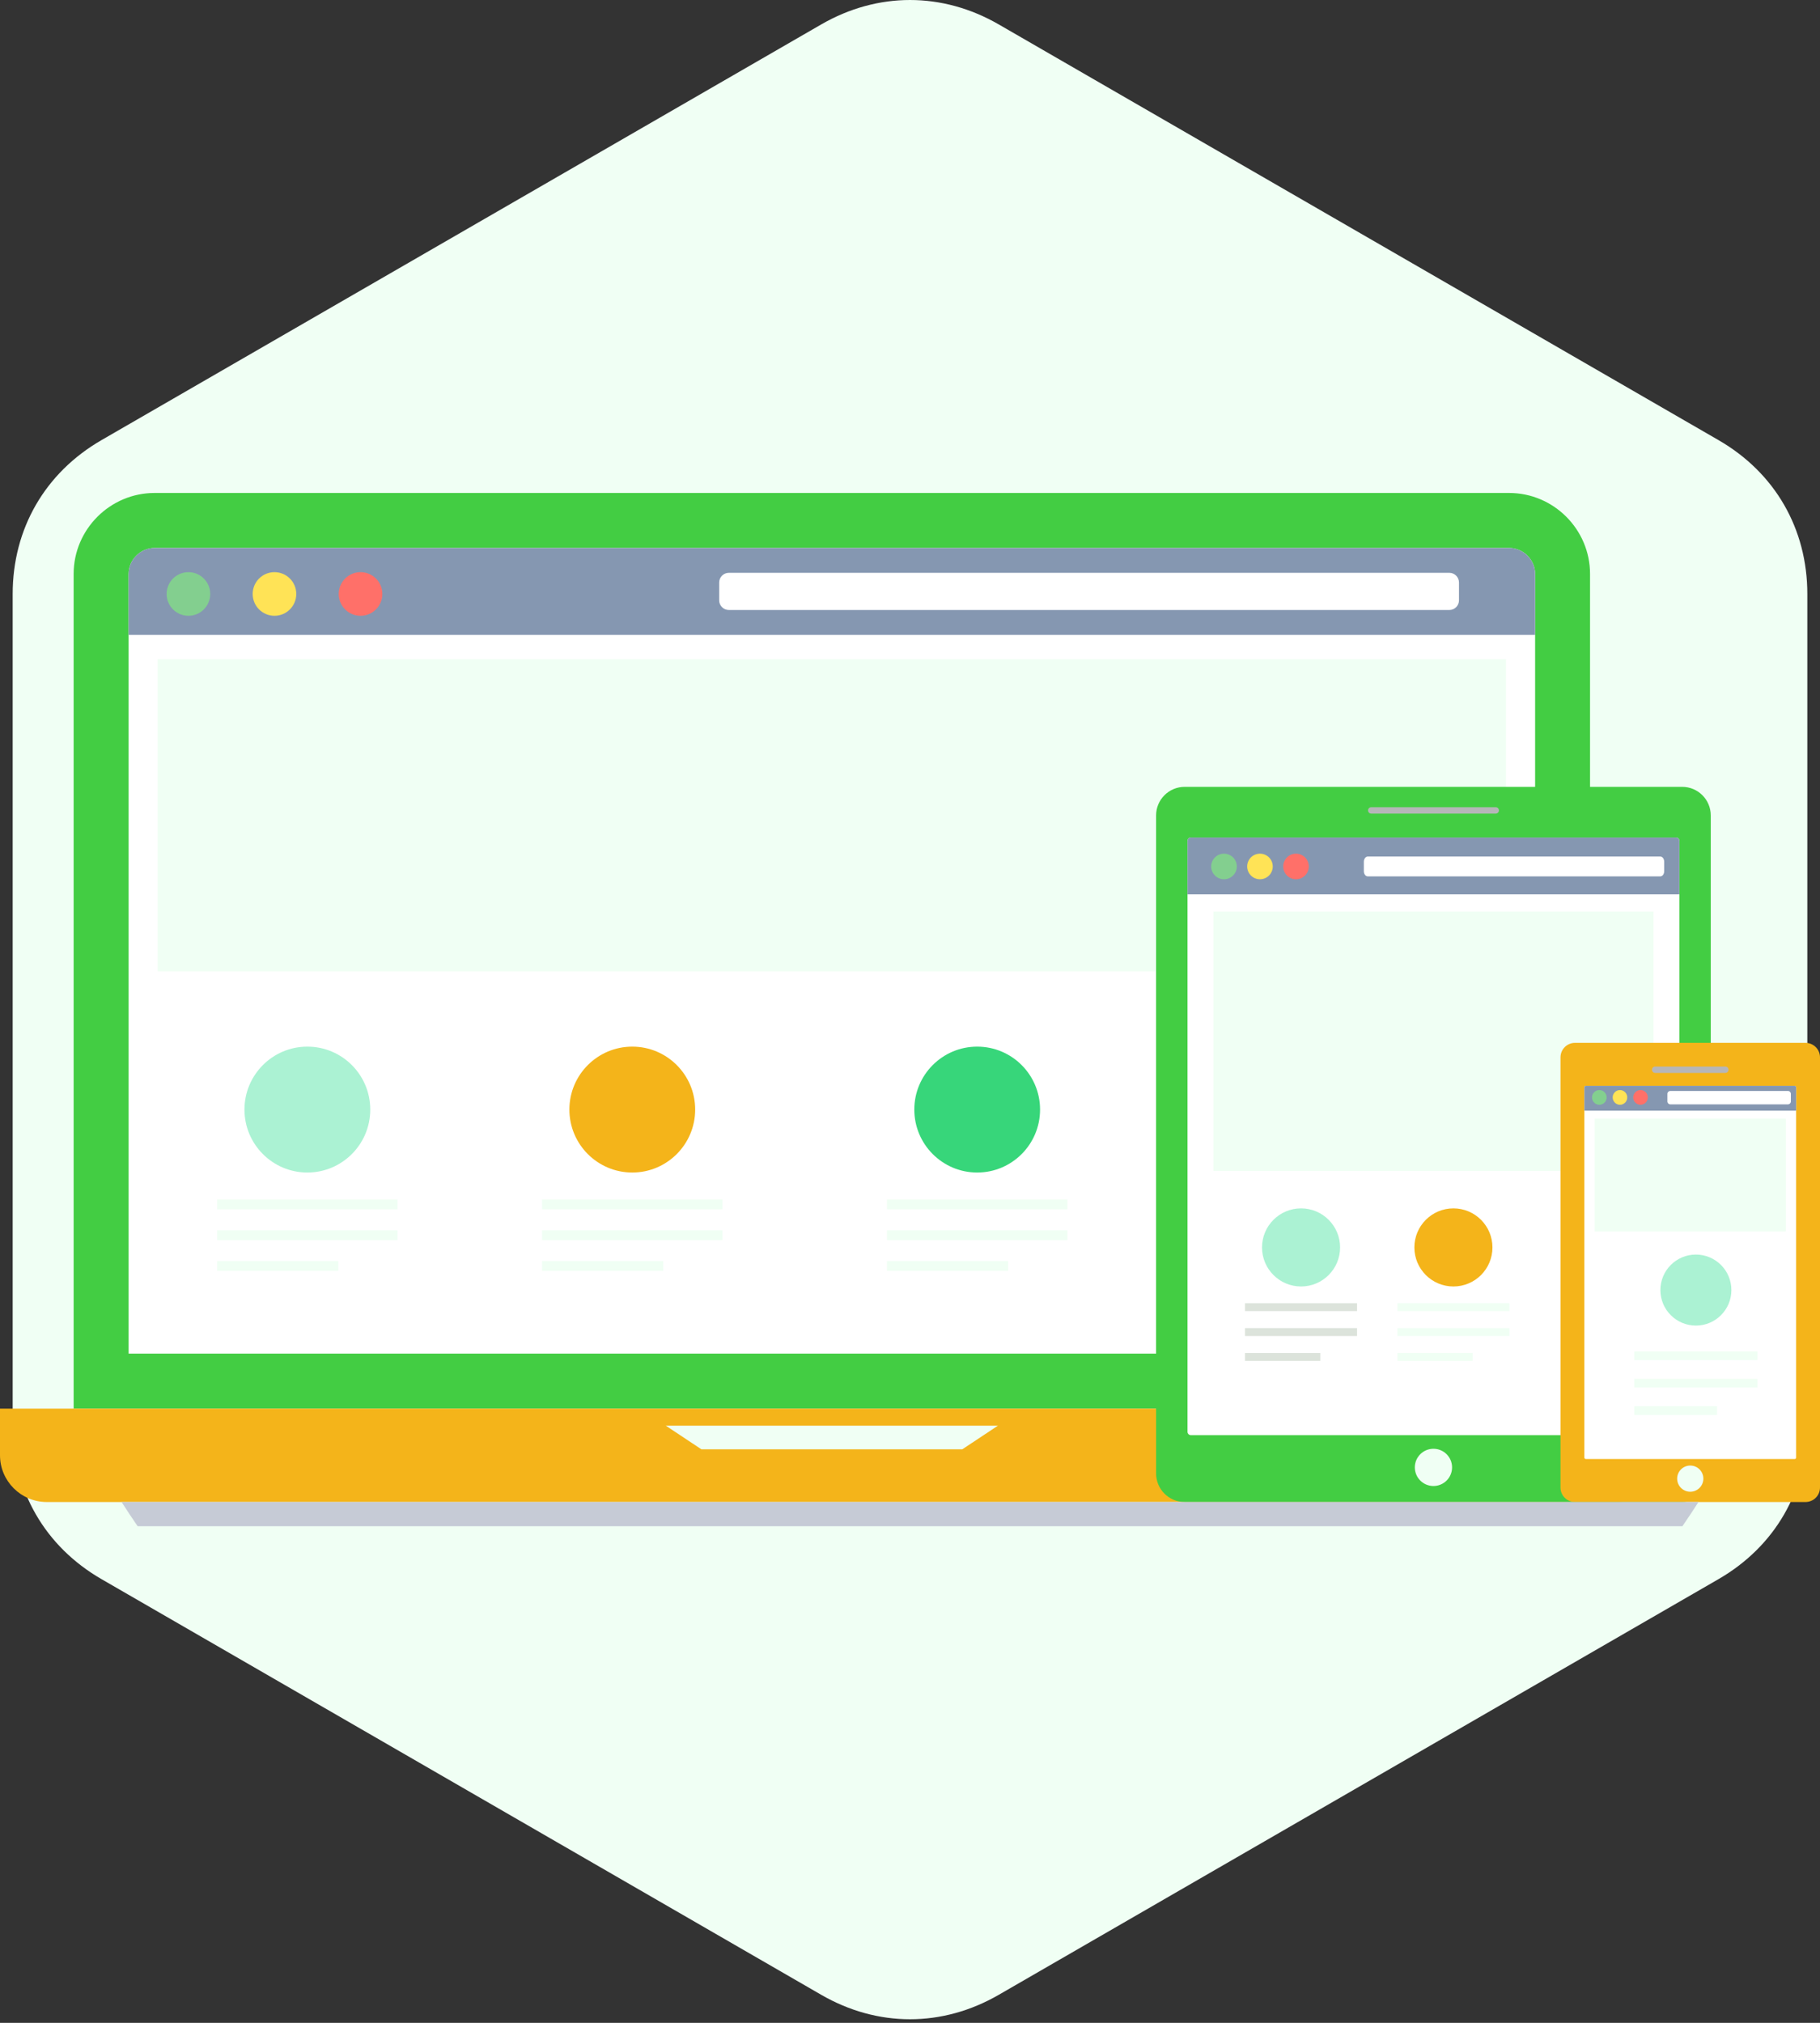 <svg width="108" height="120" viewBox="0 0 108 120" fill="none" xmlns="http://www.w3.org/2000/svg">
<rect x="0" y="0" width="108" height="120" fill="#333333" stroke="none"/>
<g clip-path="url(#clip0)">
<path d="M59.272 1.452L101.976 26.108C105.329 28.043 107.248 31.367 107.248 35.24V84.548C107.248 88.419 105.329 91.743 101.976 93.679L59.272 118.335C55.92 120.272 52.08 120.272 48.728 118.335L6.024 93.679C2.671 91.744 0.752 88.421 0.752 84.548V35.24C0.752 31.369 2.671 28.045 6.024 26.108L48.728 1.452C52.08 -0.484 55.92 -0.484 59.272 1.452Z" fill="#F0FFF4"/>
<path d="M9.172 29.244H89.552C92.194 29.244 94.354 31.405 94.354 34.046V83.562H4.37V34.046C4.37 31.405 6.531 29.244 9.172 29.244Z" fill="#43CD43"/>
<path d="M7.631 80.301H91.095V34.048C91.095 33.208 90.396 32.507 89.554 32.507H9.173C8.333 32.507 7.632 33.208 7.632 34.048V80.301H7.631Z" fill="white"/>
<path d="M9.358 39.103H89.366V57.625H9.358V39.103Z" fill="#F0FFF4"/>
<path d="M0 83.562H98.724V86.334C98.724 87.857 97.477 89.104 95.952 89.104H2.772C1.248 89.104 0 87.858 0 86.334V83.562Z" fill="#F4B41A"/>
<path d="M39.509 84.575H59.217L57.104 85.976H41.62L39.509 84.575Z" fill="#F0FFF4"/>
<path d="M99.822 46.678H70.299C69.363 46.678 68.603 47.437 68.603 48.374V87.408C68.603 88.344 69.363 89.104 70.299 89.104H99.822C100.758 89.104 101.518 88.344 101.518 87.408V48.374C101.518 47.437 100.758 46.678 99.822 46.678Z" fill="#43CD43"/>
<path d="M99.458 49.682H70.665C70.556 49.682 70.468 49.77 70.468 49.879V84.939C70.468 85.047 70.556 85.136 70.665 85.136H99.458C99.567 85.136 99.655 85.047 99.655 84.939V49.879C99.655 49.77 99.567 49.682 99.458 49.682Z" fill="white"/>
<path d="M85.062 88.154C85.672 88.154 86.167 87.66 86.167 87.049C86.167 86.439 85.672 85.945 85.062 85.945C84.452 85.945 83.957 86.439 83.957 87.049C83.957 87.66 84.452 88.154 85.062 88.154Z" fill="#F0FFF4"/>
<path d="M72.004 54.074H98.119V69.465H72.004V54.074Z" fill="#F0FFF4"/>
<path d="M107.14 61.865H93.461C92.986 61.865 92.601 62.25 92.601 62.725V88.244C92.601 88.719 92.986 89.104 93.461 89.104H107.14C107.615 89.104 108 88.719 108 88.244V62.725C108 62.25 107.615 61.865 107.14 61.865Z" fill="#F4B41A"/>
<path d="M106.498 64.415H94.103C94.056 64.415 94.017 64.453 94.017 64.501V86.467C94.017 86.514 94.056 86.552 94.103 86.552H106.498C106.546 86.552 106.584 86.514 106.584 86.467V64.501C106.584 64.453 106.546 64.415 106.498 64.415Z" fill="white"/>
<path d="M100.301 88.494C100.731 88.494 101.079 88.146 101.079 87.717C101.079 87.288 100.731 86.94 100.301 86.94C99.872 86.94 99.524 87.288 99.524 87.717C99.524 88.146 99.872 88.494 100.301 88.494Z" fill="#F0FFF4"/>
<path d="M102.38 63.27H98.221C98.115 63.27 98.03 63.355 98.03 63.46C98.03 63.565 98.115 63.65 98.221 63.65H102.38C102.486 63.65 102.571 63.565 102.571 63.46C102.571 63.355 102.486 63.27 102.38 63.27Z" fill="#B6B6B8"/>
<path d="M91.094 37.663H7.631V34.048C7.631 33.208 8.33 32.507 9.172 32.507H89.552C90.394 32.507 91.094 33.208 91.094 34.048V37.663Z" fill="#8597B1"/>
<path d="M43.25 33.981H86.005C86.32 33.981 86.577 34.239 86.577 34.554V35.616C86.577 35.931 86.32 36.187 86.005 36.187H43.25C42.934 36.187 42.677 35.93 42.677 35.616V34.554C42.677 34.239 42.934 33.981 43.25 33.981Z" fill="white"/>
<path d="M11.182 33.942C11.896 33.942 12.475 34.521 12.475 35.235C12.475 35.951 11.896 36.53 11.182 36.53C10.466 36.53 9.887 35.951 9.887 35.235C9.887 34.521 10.468 33.942 11.182 33.942Z" fill="#83CF8F"/>
<path d="M16.287 33.942C17.003 33.942 17.581 34.521 17.581 35.235C17.581 35.951 17.003 36.53 16.287 36.53C15.573 36.53 14.994 35.951 14.994 35.235C14.994 34.521 15.573 33.942 16.287 33.942Z" fill="#FFE356"/>
<path d="M21.395 33.942C22.109 33.942 22.688 34.521 22.688 35.235C22.688 35.951 22.109 36.53 21.395 36.53C20.679 36.53 20.1 35.951 20.1 35.235C20.1 34.521 20.679 33.942 21.395 33.942Z" fill="#FF7069"/>
<path d="M18.238 62.089C20.3 62.089 21.971 63.761 21.971 65.823C21.971 67.885 20.3 69.557 18.238 69.557C16.177 69.557 14.507 67.884 14.507 65.823C14.507 63.761 16.179 62.089 18.238 62.089Z" fill="#ABF2D3"/>
<path d="M37.52 62.089C39.581 62.089 41.252 63.761 41.252 65.823C41.252 67.885 39.58 69.557 37.52 69.557C35.459 69.557 33.788 67.884 33.788 65.823C33.788 63.761 35.459 62.089 37.52 62.089Z" fill="#F4B41A"/>
<path d="M12.884 71.158H23.593V71.738H12.884V71.158ZM12.884 74.809H20.077V75.39H12.884V74.809ZM12.884 72.984H23.593V73.565H12.884V72.984Z" fill="#F0FFF4"/>
<path d="M32.164 71.158H42.874V71.738H32.164V71.158ZM32.164 74.809H39.357V75.39H32.164V74.809ZM32.164 72.984H42.874V73.565H32.164V72.984Z" fill="#F0FFF4"/>
<path d="M57.987 62.089C60.048 62.089 61.718 63.761 61.718 65.823C61.718 67.885 60.048 69.557 57.987 69.557C55.926 69.557 54.256 67.884 54.256 65.823C54.256 63.761 55.926 62.089 57.987 62.089Z" fill="#37D67A"/>
<path d="M52.632 71.158H63.342V71.738H52.632V71.158ZM52.632 74.809H59.825V75.39H52.632V74.809ZM52.632 72.984H63.342V73.565H52.632V72.984Z" fill="#F0FFF4"/>
<path d="M77.206 71.684C78.485 71.684 79.522 72.721 79.522 74.001C79.522 75.28 78.485 76.317 77.206 76.317C75.926 76.317 74.889 75.28 74.889 74.001C74.889 72.721 75.926 71.684 77.206 71.684Z" fill="#ABF2D3"/>
<path d="M73.882 77.309H80.529V77.778H73.882V77.309ZM73.882 80.263H78.347V80.732H73.882V80.263ZM73.882 78.786H80.529V79.256H73.882V78.786Z" fill="#DCE3DB"/>
<path d="M86.247 71.684C87.526 71.684 88.563 72.721 88.563 74.001C88.563 75.28 87.528 76.317 86.247 76.317C84.967 76.317 83.93 75.28 83.93 74.001C83.93 72.721 84.967 71.684 86.247 71.684Z" fill="#F4B41A"/>
<path d="M82.923 77.309H89.57V77.778H82.923V77.309ZM82.923 80.263H87.388V80.732H82.923V80.263ZM82.923 78.786H89.57V79.256H82.923V78.786Z" fill="#F0FFF4"/>
<path d="M99.655 53.054H70.468V49.879C70.468 49.771 70.556 49.682 70.665 49.682H99.458C99.566 49.682 99.655 49.771 99.655 49.879V53.054Z" fill="#8597B1"/>
<path d="M72.633 50.642C73.053 50.642 73.394 50.981 73.394 51.401C73.394 51.82 73.053 52.16 72.633 52.16C72.212 52.16 71.872 51.82 71.872 51.401C71.872 50.981 72.212 50.642 72.633 50.642Z" fill="#83CF8F"/>
<path d="M74.767 50.642C75.188 50.642 75.526 50.981 75.526 51.401C75.526 51.82 75.187 52.16 74.767 52.16C74.348 52.16 74.008 51.82 74.008 51.401C74.008 50.981 74.348 50.642 74.767 50.642Z" fill="#FFE356"/>
<path d="M76.905 50.642C77.324 50.642 77.664 50.981 77.664 51.401C77.664 51.82 77.324 52.16 76.905 52.16C76.486 52.16 76.146 51.82 76.146 51.401C76.146 50.981 76.486 50.642 76.905 50.642Z" fill="#FF7069"/>
<path d="M81.165 50.812H98.523C98.651 50.812 98.754 50.948 98.754 51.117V51.685C98.754 51.853 98.651 51.99 98.523 51.99H81.165C81.038 51.99 80.932 51.853 80.932 51.685V51.117C80.932 50.948 81.038 50.812 81.165 50.812Z" fill="white"/>
<path d="M106.584 65.888H94.017V64.499C94.017 64.453 94.055 64.415 94.102 64.415H106.5C106.546 64.415 106.584 64.453 106.584 64.499V65.888Z" fill="#8597B1"/>
<path d="M94.906 64.665C95.145 64.665 95.34 64.86 95.34 65.101C95.34 65.341 95.146 65.538 94.906 65.538C94.667 65.538 94.471 65.343 94.471 65.101C94.471 64.86 94.667 64.665 94.906 64.665Z" fill="#83CF8F"/>
<path d="M96.13 64.665C96.368 64.665 96.562 64.86 96.562 65.101C96.562 65.341 96.37 65.538 96.13 65.538C95.892 65.538 95.698 65.343 95.698 65.101C95.698 64.86 95.891 64.665 96.13 64.665Z" fill="#FFE356"/>
<path d="M97.349 64.665C97.588 64.665 97.783 64.86 97.783 65.101C97.783 65.341 97.589 65.538 97.349 65.538C97.11 65.538 96.914 65.343 96.914 65.101C96.914 64.86 97.108 64.665 97.349 64.665Z" fill="#FF7069"/>
<path d="M106.101 64.72H99.114C99.02 64.72 98.944 64.796 98.944 64.89V65.343C98.944 65.436 99.02 65.513 99.114 65.513H106.101C106.195 65.513 106.271 65.436 106.271 65.343V64.89C106.271 64.796 106.195 64.72 106.101 64.72Z" fill="white"/>
<path d="M94.628 66.364H105.975V73.052H94.628V66.364Z" fill="#F0FFF4"/>
<path d="M100.635 74.424C101.799 74.424 102.741 75.367 102.741 76.531C102.741 77.694 101.799 78.637 100.635 78.637C99.472 78.637 98.529 77.693 98.529 76.531C98.529 75.367 99.472 74.424 100.635 74.424Z" fill="#ABF2D3"/>
<path d="M96.979 80.17H104.29V80.687H96.979V80.17ZM96.979 83.419H101.89V83.936H96.979V83.419ZM96.979 81.795H104.29V82.311H96.979V81.795Z" fill="#F0FFF4"/>
<path d="M7.212 89.103H100.79C100.48 89.587 100.16 90.067 99.835 90.54H8.168C7.843 90.065 7.523 89.587 7.213 89.103H7.212Z" fill="#C6CBD6"/>
<path d="M88.757 47.886H81.371C81.266 47.886 81.18 47.971 81.18 48.076C81.18 48.181 81.266 48.266 81.371 48.266H88.757C88.862 48.266 88.948 48.181 88.948 48.076C88.948 47.971 88.862 47.886 88.757 47.886Z" fill="#B6B6B8"/>
</g>
<defs>
<clipPath id="clip0">
<rect width="108" height="119.786" fill="white"/>
</clipPath>
</defs>
</svg>
